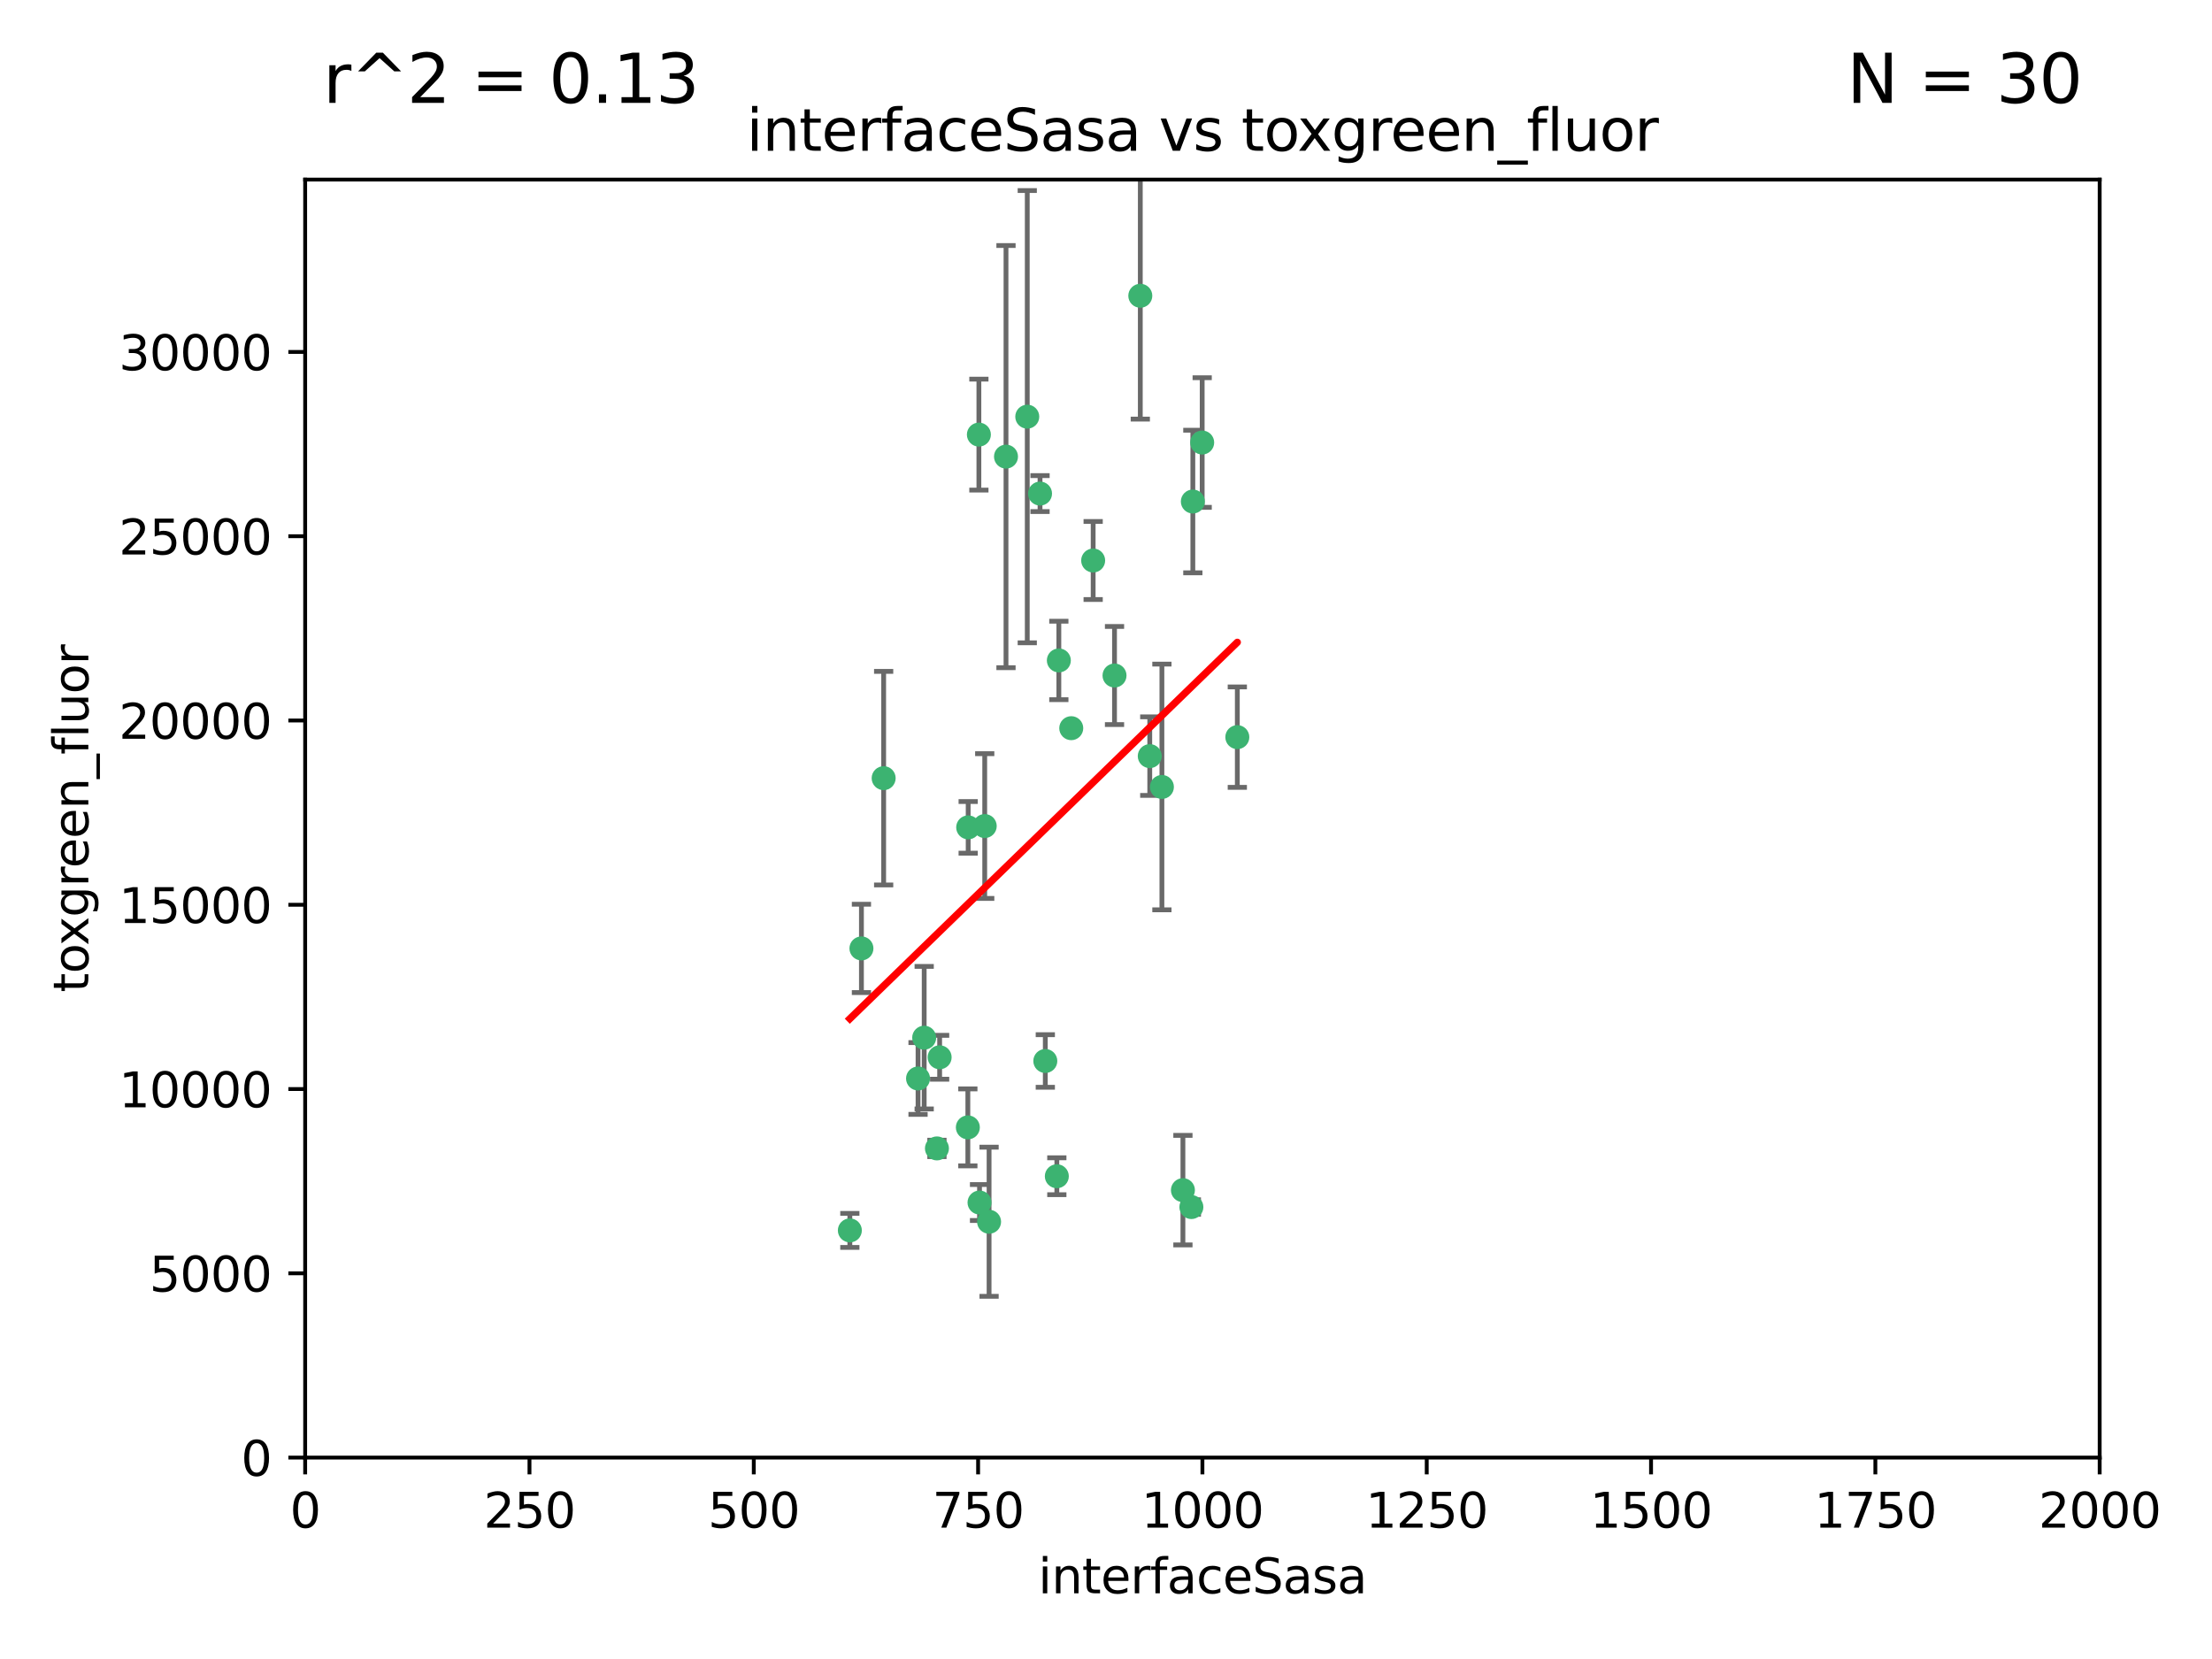 <?xml version="1.0" encoding="utf-8" standalone="no"?>
<!DOCTYPE svg PUBLIC "-//W3C//DTD SVG 1.1//EN"
  "http://www.w3.org/Graphics/SVG/1.1/DTD/svg11.dtd">
<svg xmlns:xlink="http://www.w3.org/1999/xlink" width="460.8pt" height="345.6pt" viewBox="0 0 460.8 345.6" xmlns="http://www.w3.org/2000/svg" version="1.1">
 <defs>
  <style type="text/css">*{stroke-linejoin: round; stroke-linecap: butt}</style>
 </defs>
 <g id="figure_1">
  <g id="patch_1">
   <path d="M 0 345.6 
L 460.8 345.6 
L 460.8 0 
L 0 0 
z
" style="fill: #ffffff"/>
  </g>
  <g id="axes_1">
   <g id="patch_2">
    <path d="M 63.571 303.64 
L 437.4 303.64 
L 437.4 37.411 
L 63.571 37.411 
z
" style="fill: #ffffff"/>
   </g>
   <g id="PathCollection_1">
    <defs>
     <path id="ma71bf20571" d="M 0 1.118 
C 0.297 1.118 0.581 1 0.791 0.791 
C 1 0.581 1.118 0.297 1.118 0 
C 1.118 -0.297 1 -0.581 0.791 -0.791 
C 0.581 -1 0.297 -1.118 0 -1.118 
C -0.297 -1.118 -0.581 -1 -0.791 -0.791 
C -1 -0.581 -1.118 -0.297 -1.118 0 
C -1.118 0.297 -1 0.581 -0.791 0.791 
C -0.581 1 -0.297 1.118 0 1.118 
z
" style="stroke: #3cb371"/>
    </defs>
    <g clip-path="url(#pc1548c36f9)">
     <use xlink:href="#ma71bf20571" x="250.437" y="92.187" style="fill: #3cb371; stroke: #3cb371"/>
     <use xlink:href="#ma71bf20571" x="223.161" y="151.693" style="fill: #3cb371; stroke: #3cb371"/>
     <use xlink:href="#ma71bf20571" x="242.046" y="163.936" style="fill: #3cb371; stroke: #3cb371"/>
     <use xlink:href="#ma71bf20571" x="248.491" y="104.476" style="fill: #3cb371; stroke: #3cb371"/>
     <use xlink:href="#ma71bf20571" x="227.725" y="116.762" style="fill: #3cb371; stroke: #3cb371"/>
     <use xlink:href="#ma71bf20571" x="237.546" y="61.614" style="fill: #3cb371; stroke: #3cb371"/>
     <use xlink:href="#ma71bf20571" x="257.757" y="153.559" style="fill: #3cb371; stroke: #3cb371"/>
     <use xlink:href="#ma71bf20571" x="216.658" y="102.821" style="fill: #3cb371; stroke: #3cb371"/>
     <use xlink:href="#ma71bf20571" x="220.577" y="137.58" style="fill: #3cb371; stroke: #3cb371"/>
     <use xlink:href="#ma71bf20571" x="203.92" y="90.534" style="fill: #3cb371; stroke: #3cb371"/>
     <use xlink:href="#ma71bf20571" x="213.998" y="86.8" style="fill: #3cb371; stroke: #3cb371"/>
     <use xlink:href="#ma71bf20571" x="209.568" y="95.121" style="fill: #3cb371; stroke: #3cb371"/>
     <use xlink:href="#ma71bf20571" x="248.185" y="251.452" style="fill: #3cb371; stroke: #3cb371"/>
     <use xlink:href="#ma71bf20571" x="220.157" y="245.034" style="fill: #3cb371; stroke: #3cb371"/>
     <use xlink:href="#ma71bf20571" x="246.424" y="247.93" style="fill: #3cb371; stroke: #3cb371"/>
     <use xlink:href="#ma71bf20571" x="239.516" y="157.513" style="fill: #3cb371; stroke: #3cb371"/>
     <use xlink:href="#ma71bf20571" x="205.136" y="172.082" style="fill: #3cb371; stroke: #3cb371"/>
     <use xlink:href="#ma71bf20571" x="201.621" y="234.855" style="fill: #3cb371; stroke: #3cb371"/>
     <use xlink:href="#ma71bf20571" x="201.69" y="172.356" style="fill: #3cb371; stroke: #3cb371"/>
     <use xlink:href="#ma71bf20571" x="206.043" y="254.514" style="fill: #3cb371; stroke: #3cb371"/>
     <use xlink:href="#ma71bf20571" x="192.525" y="216.17" style="fill: #3cb371; stroke: #3cb371"/>
     <use xlink:href="#ma71bf20571" x="184.082" y="162.105" style="fill: #3cb371; stroke: #3cb371"/>
     <use xlink:href="#ma71bf20571" x="232.174" y="140.722" style="fill: #3cb371; stroke: #3cb371"/>
     <use xlink:href="#ma71bf20571" x="179.453" y="197.571" style="fill: #3cb371; stroke: #3cb371"/>
     <use xlink:href="#ma71bf20571" x="217.757" y="221.023" style="fill: #3cb371; stroke: #3cb371"/>
     <use xlink:href="#ma71bf20571" x="191.245" y="224.667" style="fill: #3cb371; stroke: #3cb371"/>
     <use xlink:href="#ma71bf20571" x="195.181" y="239.234" style="fill: #3cb371; stroke: #3cb371"/>
     <use xlink:href="#ma71bf20571" x="204.052" y="250.509" style="fill: #3cb371; stroke: #3cb371"/>
     <use xlink:href="#ma71bf20571" x="195.744" y="220.252" style="fill: #3cb371; stroke: #3cb371"/>
     <use xlink:href="#ma71bf20571" x="177.039" y="256.316" style="fill: #3cb371; stroke: #3cb371"/>
    </g>
   </g>
   <g id="matplotlib.axis_1">
    <g id="xtick_1">
     <g id="line2d_1">
      <defs>
       <path id="m6677acfb21" d="M 0 0 
L 0 3.5 
" style="stroke: #000000; stroke-width: 0.8"/>
      </defs>
      <g>
       <use xlink:href="#m6677acfb21" x="63.571" y="303.64" style="stroke: #000000; stroke-width: 0.8"/>
      </g>
     </g>
     <g id="text_1">
      <!-- 0 -->
      <g transform="translate(60.39 318.238)scale(0.1 -0.1)">
       <defs>
        <path id="DejaVuSans-30" d="M 2034 4250 
Q 1547 4250 1301 3770 
Q 1056 3291 1056 2328 
Q 1056 1369 1301 889 
Q 1547 409 2034 409 
Q 2525 409 2770 889 
Q 3016 1369 3016 2328 
Q 3016 3291 2770 3770 
Q 2525 4250 2034 4250 
z
M 2034 4750 
Q 2819 4750 3233 4129 
Q 3647 3509 3647 2328 
Q 3647 1150 3233 529 
Q 2819 -91 2034 -91 
Q 1250 -91 836 529 
Q 422 1150 422 2328 
Q 422 3509 836 4129 
Q 1250 4750 2034 4750 
z
" transform="scale(0.016)"/>
       </defs>
       <use xlink:href="#DejaVuSans-30"/>
      </g>
     </g>
    </g>
    <g id="xtick_2">
     <g id="line2d_2">
      <g>
       <use xlink:href="#m6677acfb21" x="110.3" y="303.64" style="stroke: #000000; stroke-width: 0.8"/>
      </g>
     </g>
     <g id="text_2">
      <!-- 250 -->
      <g transform="translate(100.756 318.238)scale(0.1 -0.1)">
       <defs>
        <path id="DejaVuSans-32" d="M 1228 531 
L 3431 531 
L 3431 0 
L 469 0 
L 469 531 
Q 828 903 1448 1529 
Q 2069 2156 2228 2338 
Q 2531 2678 2651 2914 
Q 2772 3150 2772 3378 
Q 2772 3750 2511 3984 
Q 2250 4219 1831 4219 
Q 1534 4219 1204 4116 
Q 875 4013 500 3803 
L 500 4441 
Q 881 4594 1212 4672 
Q 1544 4750 1819 4750 
Q 2544 4750 2975 4387 
Q 3406 4025 3406 3419 
Q 3406 3131 3298 2873 
Q 3191 2616 2906 2266 
Q 2828 2175 2409 1742 
Q 1991 1309 1228 531 
z
" transform="scale(0.016)"/>
        <path id="DejaVuSans-35" d="M 691 4666 
L 3169 4666 
L 3169 4134 
L 1269 4134 
L 1269 2991 
Q 1406 3038 1543 3061 
Q 1681 3084 1819 3084 
Q 2600 3084 3056 2656 
Q 3513 2228 3513 1497 
Q 3513 744 3044 326 
Q 2575 -91 1722 -91 
Q 1428 -91 1123 -41 
Q 819 9 494 109 
L 494 744 
Q 775 591 1075 516 
Q 1375 441 1709 441 
Q 2250 441 2565 725 
Q 2881 1009 2881 1497 
Q 2881 1984 2565 2268 
Q 2250 2553 1709 2553 
Q 1456 2553 1204 2497 
Q 953 2441 691 2322 
L 691 4666 
z
" transform="scale(0.016)"/>
       </defs>
       <use xlink:href="#DejaVuSans-32"/>
       <use xlink:href="#DejaVuSans-35" x="63.623"/>
       <use xlink:href="#DejaVuSans-30" x="127.246"/>
      </g>
     </g>
    </g>
    <g id="xtick_3">
     <g id="line2d_3">
      <g>
       <use xlink:href="#m6677acfb21" x="157.028" y="303.64" style="stroke: #000000; stroke-width: 0.8"/>
      </g>
     </g>
     <g id="text_3">
      <!-- 500 -->
      <g transform="translate(147.485 318.238)scale(0.1 -0.1)">
       <use xlink:href="#DejaVuSans-35"/>
       <use xlink:href="#DejaVuSans-30" x="63.623"/>
       <use xlink:href="#DejaVuSans-30" x="127.246"/>
      </g>
     </g>
    </g>
    <g id="xtick_4">
     <g id="line2d_4">
      <g>
       <use xlink:href="#m6677acfb21" x="203.757" y="303.64" style="stroke: #000000; stroke-width: 0.8"/>
      </g>
     </g>
     <g id="text_4">
      <!-- 750 -->
      <g transform="translate(194.213 318.238)scale(0.1 -0.1)">
       <defs>
        <path id="DejaVuSans-37" d="M 525 4666 
L 3525 4666 
L 3525 4397 
L 1831 0 
L 1172 0 
L 2766 4134 
L 525 4134 
L 525 4666 
z
" transform="scale(0.016)"/>
       </defs>
       <use xlink:href="#DejaVuSans-37"/>
       <use xlink:href="#DejaVuSans-35" x="63.623"/>
       <use xlink:href="#DejaVuSans-30" x="127.246"/>
      </g>
     </g>
    </g>
    <g id="xtick_5">
     <g id="line2d_5">
      <g>
       <use xlink:href="#m6677acfb21" x="250.486" y="303.64" style="stroke: #000000; stroke-width: 0.8"/>
      </g>
     </g>
     <g id="text_5">
      <!-- 1000 -->
      <g transform="translate(237.761 318.238)scale(0.1 -0.1)">
       <defs>
        <path id="DejaVuSans-31" d="M 794 531 
L 1825 531 
L 1825 4091 
L 703 3866 
L 703 4441 
L 1819 4666 
L 2450 4666 
L 2450 531 
L 3481 531 
L 3481 0 
L 794 0 
L 794 531 
z
" transform="scale(0.016)"/>
       </defs>
       <use xlink:href="#DejaVuSans-31"/>
       <use xlink:href="#DejaVuSans-30" x="63.623"/>
       <use xlink:href="#DejaVuSans-30" x="127.246"/>
       <use xlink:href="#DejaVuSans-30" x="190.869"/>
      </g>
     </g>
    </g>
    <g id="xtick_6">
     <g id="line2d_6">
      <g>
       <use xlink:href="#m6677acfb21" x="297.214" y="303.64" style="stroke: #000000; stroke-width: 0.8"/>
      </g>
     </g>
     <g id="text_6">
      <!-- 1250 -->
      <g transform="translate(284.489 318.238)scale(0.1 -0.1)">
       <use xlink:href="#DejaVuSans-31"/>
       <use xlink:href="#DejaVuSans-32" x="63.623"/>
       <use xlink:href="#DejaVuSans-35" x="127.246"/>
       <use xlink:href="#DejaVuSans-30" x="190.869"/>
      </g>
     </g>
    </g>
    <g id="xtick_7">
     <g id="line2d_7">
      <g>
       <use xlink:href="#m6677acfb21" x="343.943" y="303.64" style="stroke: #000000; stroke-width: 0.8"/>
      </g>
     </g>
     <g id="text_7">
      <!-- 1500 -->
      <g transform="translate(331.218 318.238)scale(0.1 -0.1)">
       <use xlink:href="#DejaVuSans-31"/>
       <use xlink:href="#DejaVuSans-35" x="63.623"/>
       <use xlink:href="#DejaVuSans-30" x="127.246"/>
       <use xlink:href="#DejaVuSans-30" x="190.869"/>
      </g>
     </g>
    </g>
    <g id="xtick_8">
     <g id="line2d_8">
      <g>
       <use xlink:href="#m6677acfb21" x="390.671" y="303.64" style="stroke: #000000; stroke-width: 0.8"/>
      </g>
     </g>
     <g id="text_8">
      <!-- 1750 -->
      <g transform="translate(377.946 318.238)scale(0.1 -0.1)">
       <use xlink:href="#DejaVuSans-31"/>
       <use xlink:href="#DejaVuSans-37" x="63.623"/>
       <use xlink:href="#DejaVuSans-35" x="127.246"/>
       <use xlink:href="#DejaVuSans-30" x="190.869"/>
      </g>
     </g>
    </g>
    <g id="xtick_9">
     <g id="line2d_9">
      <g>
       <use xlink:href="#m6677acfb21" x="437.4" y="303.64" style="stroke: #000000; stroke-width: 0.8"/>
      </g>
     </g>
     <g id="text_9">
      <!-- 2000 -->
      <g transform="translate(424.675 318.238)scale(0.1 -0.1)">
       <use xlink:href="#DejaVuSans-32"/>
       <use xlink:href="#DejaVuSans-30" x="63.623"/>
       <use xlink:href="#DejaVuSans-30" x="127.246"/>
       <use xlink:href="#DejaVuSans-30" x="190.869"/>
      </g>
     </g>
    </g>
    <g id="text_10">
     <!-- interfaceSasa -->
     <g transform="translate(216.279 331.917)scale(0.1 -0.1)">
      <defs>
       <path id="DejaVuSans-69" d="M 603 3500 
L 1178 3500 
L 1178 0 
L 603 0 
L 603 3500 
z
M 603 4863 
L 1178 4863 
L 1178 4134 
L 603 4134 
L 603 4863 
z
" transform="scale(0.016)"/>
       <path id="DejaVuSans-6e" d="M 3513 2113 
L 3513 0 
L 2938 0 
L 2938 2094 
Q 2938 2591 2744 2837 
Q 2550 3084 2163 3084 
Q 1697 3084 1428 2787 
Q 1159 2491 1159 1978 
L 1159 0 
L 581 0 
L 581 3500 
L 1159 3500 
L 1159 2956 
Q 1366 3272 1645 3428 
Q 1925 3584 2291 3584 
Q 2894 3584 3203 3211 
Q 3513 2838 3513 2113 
z
" transform="scale(0.016)"/>
       <path id="DejaVuSans-74" d="M 1172 4494 
L 1172 3500 
L 2356 3500 
L 2356 3053 
L 1172 3053 
L 1172 1153 
Q 1172 725 1289 603 
Q 1406 481 1766 481 
L 2356 481 
L 2356 0 
L 1766 0 
Q 1100 0 847 248 
Q 594 497 594 1153 
L 594 3053 
L 172 3053 
L 172 3500 
L 594 3500 
L 594 4494 
L 1172 4494 
z
" transform="scale(0.016)"/>
       <path id="DejaVuSans-65" d="M 3597 1894 
L 3597 1613 
L 953 1613 
Q 991 1019 1311 708 
Q 1631 397 2203 397 
Q 2534 397 2845 478 
Q 3156 559 3463 722 
L 3463 178 
Q 3153 47 2828 -22 
Q 2503 -91 2169 -91 
Q 1331 -91 842 396 
Q 353 884 353 1716 
Q 353 2575 817 3079 
Q 1281 3584 2069 3584 
Q 2775 3584 3186 3129 
Q 3597 2675 3597 1894 
z
M 3022 2063 
Q 3016 2534 2758 2815 
Q 2500 3097 2075 3097 
Q 1594 3097 1305 2825 
Q 1016 2553 972 2059 
L 3022 2063 
z
" transform="scale(0.016)"/>
       <path id="DejaVuSans-72" d="M 2631 2963 
Q 2534 3019 2420 3045 
Q 2306 3072 2169 3072 
Q 1681 3072 1420 2755 
Q 1159 2438 1159 1844 
L 1159 0 
L 581 0 
L 581 3500 
L 1159 3500 
L 1159 2956 
Q 1341 3275 1631 3429 
Q 1922 3584 2338 3584 
Q 2397 3584 2469 3576 
Q 2541 3569 2628 3553 
L 2631 2963 
z
" transform="scale(0.016)"/>
       <path id="DejaVuSans-66" d="M 2375 4863 
L 2375 4384 
L 1825 4384 
Q 1516 4384 1395 4259 
Q 1275 4134 1275 3809 
L 1275 3500 
L 2222 3500 
L 2222 3053 
L 1275 3053 
L 1275 0 
L 697 0 
L 697 3053 
L 147 3053 
L 147 3500 
L 697 3500 
L 697 3744 
Q 697 4328 969 4595 
Q 1241 4863 1831 4863 
L 2375 4863 
z
" transform="scale(0.016)"/>
       <path id="DejaVuSans-61" d="M 2194 1759 
Q 1497 1759 1228 1600 
Q 959 1441 959 1056 
Q 959 750 1161 570 
Q 1363 391 1709 391 
Q 2188 391 2477 730 
Q 2766 1069 2766 1631 
L 2766 1759 
L 2194 1759 
z
M 3341 1997 
L 3341 0 
L 2766 0 
L 2766 531 
Q 2569 213 2275 61 
Q 1981 -91 1556 -91 
Q 1019 -91 701 211 
Q 384 513 384 1019 
Q 384 1609 779 1909 
Q 1175 2209 1959 2209 
L 2766 2209 
L 2766 2266 
Q 2766 2663 2505 2880 
Q 2244 3097 1772 3097 
Q 1472 3097 1187 3025 
Q 903 2953 641 2809 
L 641 3341 
Q 956 3463 1253 3523 
Q 1550 3584 1831 3584 
Q 2591 3584 2966 3190 
Q 3341 2797 3341 1997 
z
" transform="scale(0.016)"/>
       <path id="DejaVuSans-63" d="M 3122 3366 
L 3122 2828 
Q 2878 2963 2633 3030 
Q 2388 3097 2138 3097 
Q 1578 3097 1268 2742 
Q 959 2388 959 1747 
Q 959 1106 1268 751 
Q 1578 397 2138 397 
Q 2388 397 2633 464 
Q 2878 531 3122 666 
L 3122 134 
Q 2881 22 2623 -34 
Q 2366 -91 2075 -91 
Q 1284 -91 818 406 
Q 353 903 353 1747 
Q 353 2603 823 3093 
Q 1294 3584 2113 3584 
Q 2378 3584 2631 3529 
Q 2884 3475 3122 3366 
z
" transform="scale(0.016)"/>
       <path id="DejaVuSans-53" d="M 3425 4513 
L 3425 3897 
Q 3066 4069 2747 4153 
Q 2428 4238 2131 4238 
Q 1616 4238 1336 4038 
Q 1056 3838 1056 3469 
Q 1056 3159 1242 3001 
Q 1428 2844 1947 2747 
L 2328 2669 
Q 3034 2534 3370 2195 
Q 3706 1856 3706 1288 
Q 3706 609 3251 259 
Q 2797 -91 1919 -91 
Q 1588 -91 1214 -16 
Q 841 59 441 206 
L 441 856 
Q 825 641 1194 531 
Q 1563 422 1919 422 
Q 2459 422 2753 634 
Q 3047 847 3047 1241 
Q 3047 1584 2836 1778 
Q 2625 1972 2144 2069 
L 1759 2144 
Q 1053 2284 737 2584 
Q 422 2884 422 3419 
Q 422 4038 858 4394 
Q 1294 4750 2059 4750 
Q 2388 4750 2728 4690 
Q 3069 4631 3425 4513 
z
" transform="scale(0.016)"/>
       <path id="DejaVuSans-73" d="M 2834 3397 
L 2834 2853 
Q 2591 2978 2328 3040 
Q 2066 3103 1784 3103 
Q 1356 3103 1142 2972 
Q 928 2841 928 2578 
Q 928 2378 1081 2264 
Q 1234 2150 1697 2047 
L 1894 2003 
Q 2506 1872 2764 1633 
Q 3022 1394 3022 966 
Q 3022 478 2636 193 
Q 2250 -91 1575 -91 
Q 1294 -91 989 -36 
Q 684 19 347 128 
L 347 722 
Q 666 556 975 473 
Q 1284 391 1588 391 
Q 1994 391 2212 530 
Q 2431 669 2431 922 
Q 2431 1156 2273 1281 
Q 2116 1406 1581 1522 
L 1381 1569 
Q 847 1681 609 1914 
Q 372 2147 372 2553 
Q 372 3047 722 3315 
Q 1072 3584 1716 3584 
Q 2034 3584 2315 3537 
Q 2597 3491 2834 3397 
z
" transform="scale(0.016)"/>
      </defs>
      <use xlink:href="#DejaVuSans-69"/>
      <use xlink:href="#DejaVuSans-6e" x="27.783"/>
      <use xlink:href="#DejaVuSans-74" x="91.162"/>
      <use xlink:href="#DejaVuSans-65" x="130.371"/>
      <use xlink:href="#DejaVuSans-72" x="191.895"/>
      <use xlink:href="#DejaVuSans-66" x="233.008"/>
      <use xlink:href="#DejaVuSans-61" x="268.213"/>
      <use xlink:href="#DejaVuSans-63" x="329.492"/>
      <use xlink:href="#DejaVuSans-65" x="384.473"/>
      <use xlink:href="#DejaVuSans-53" x="445.996"/>
      <use xlink:href="#DejaVuSans-61" x="509.473"/>
      <use xlink:href="#DejaVuSans-73" x="570.752"/>
      <use xlink:href="#DejaVuSans-61" x="622.852"/>
     </g>
    </g>
   </g>
   <g id="matplotlib.axis_2">
    <g id="ytick_1">
     <g id="line2d_10">
      <defs>
       <path id="m04fc036bb8" d="M 0 0 
L -3.5 0 
" style="stroke: #000000; stroke-width: 0.8"/>
      </defs>
      <g>
       <use xlink:href="#m04fc036bb8" x="63.571" y="303.64" style="stroke: #000000; stroke-width: 0.8"/>
      </g>
     </g>
     <g id="text_11">
      <!-- 0 -->
      <g transform="translate(50.209 307.439)scale(0.1 -0.1)">
       <use xlink:href="#DejaVuSans-30"/>
      </g>
     </g>
    </g>
    <g id="ytick_2">
     <g id="line2d_11">
      <g>
       <use xlink:href="#m04fc036bb8" x="63.571" y="265.253" style="stroke: #000000; stroke-width: 0.8"/>
      </g>
     </g>
     <g id="text_12">
      <!-- 5000 -->
      <g transform="translate(31.121 269.052)scale(0.1 -0.1)">
       <use xlink:href="#DejaVuSans-35"/>
       <use xlink:href="#DejaVuSans-30" x="63.623"/>
       <use xlink:href="#DejaVuSans-30" x="127.246"/>
       <use xlink:href="#DejaVuSans-30" x="190.869"/>
      </g>
     </g>
    </g>
    <g id="ytick_3">
     <g id="line2d_12">
      <g>
       <use xlink:href="#m04fc036bb8" x="63.571" y="226.866" style="stroke: #000000; stroke-width: 0.8"/>
      </g>
     </g>
     <g id="text_13">
      <!-- 10000 -->
      <g transform="translate(24.759 230.665)scale(0.1 -0.1)">
       <use xlink:href="#DejaVuSans-31"/>
       <use xlink:href="#DejaVuSans-30" x="63.623"/>
       <use xlink:href="#DejaVuSans-30" x="127.246"/>
       <use xlink:href="#DejaVuSans-30" x="190.869"/>
       <use xlink:href="#DejaVuSans-30" x="254.492"/>
      </g>
     </g>
    </g>
    <g id="ytick_4">
     <g id="line2d_13">
      <g>
       <use xlink:href="#m04fc036bb8" x="63.571" y="188.479" style="stroke: #000000; stroke-width: 0.8"/>
      </g>
     </g>
     <g id="text_14">
      <!-- 15000 -->
      <g transform="translate(24.759 192.278)scale(0.1 -0.1)">
       <use xlink:href="#DejaVuSans-31"/>
       <use xlink:href="#DejaVuSans-35" x="63.623"/>
       <use xlink:href="#DejaVuSans-30" x="127.246"/>
       <use xlink:href="#DejaVuSans-30" x="190.869"/>
       <use xlink:href="#DejaVuSans-30" x="254.492"/>
      </g>
     </g>
    </g>
    <g id="ytick_5">
     <g id="line2d_14">
      <g>
       <use xlink:href="#m04fc036bb8" x="63.571" y="150.092" style="stroke: #000000; stroke-width: 0.8"/>
      </g>
     </g>
     <g id="text_15">
      <!-- 20000 -->
      <g transform="translate(24.759 153.891)scale(0.1 -0.1)">
       <use xlink:href="#DejaVuSans-32"/>
       <use xlink:href="#DejaVuSans-30" x="63.623"/>
       <use xlink:href="#DejaVuSans-30" x="127.246"/>
       <use xlink:href="#DejaVuSans-30" x="190.869"/>
       <use xlink:href="#DejaVuSans-30" x="254.492"/>
      </g>
     </g>
    </g>
    <g id="ytick_6">
     <g id="line2d_15">
      <g>
       <use xlink:href="#m04fc036bb8" x="63.571" y="111.705" style="stroke: #000000; stroke-width: 0.8"/>
      </g>
     </g>
     <g id="text_16">
      <!-- 25000 -->
      <g transform="translate(24.759 115.504)scale(0.1 -0.1)">
       <use xlink:href="#DejaVuSans-32"/>
       <use xlink:href="#DejaVuSans-35" x="63.623"/>
       <use xlink:href="#DejaVuSans-30" x="127.246"/>
       <use xlink:href="#DejaVuSans-30" x="190.869"/>
       <use xlink:href="#DejaVuSans-30" x="254.492"/>
      </g>
     </g>
    </g>
    <g id="ytick_7">
     <g id="line2d_16">
      <g>
       <use xlink:href="#m04fc036bb8" x="63.571" y="73.317" style="stroke: #000000; stroke-width: 0.8"/>
      </g>
     </g>
     <g id="text_17">
      <!-- 30000 -->
      <g transform="translate(24.759 77.117)scale(0.1 -0.1)">
       <defs>
        <path id="DejaVuSans-33" d="M 2597 2516 
Q 3050 2419 3304 2112 
Q 3559 1806 3559 1356 
Q 3559 666 3084 287 
Q 2609 -91 1734 -91 
Q 1441 -91 1130 -33 
Q 819 25 488 141 
L 488 750 
Q 750 597 1062 519 
Q 1375 441 1716 441 
Q 2309 441 2620 675 
Q 2931 909 2931 1356 
Q 2931 1769 2642 2001 
Q 2353 2234 1838 2234 
L 1294 2234 
L 1294 2753 
L 1863 2753 
Q 2328 2753 2575 2939 
Q 2822 3125 2822 3475 
Q 2822 3834 2567 4026 
Q 2313 4219 1838 4219 
Q 1578 4219 1281 4162 
Q 984 4106 628 3988 
L 628 4550 
Q 988 4650 1302 4700 
Q 1616 4750 1894 4750 
Q 2613 4750 3031 4423 
Q 3450 4097 3450 3541 
Q 3450 3153 3228 2886 
Q 3006 2619 2597 2516 
z
" transform="scale(0.016)"/>
       </defs>
       <use xlink:href="#DejaVuSans-33"/>
       <use xlink:href="#DejaVuSans-30" x="63.623"/>
       <use xlink:href="#DejaVuSans-30" x="127.246"/>
       <use xlink:href="#DejaVuSans-30" x="190.869"/>
       <use xlink:href="#DejaVuSans-30" x="254.492"/>
      </g>
     </g>
    </g>
    <g id="text_18">
     <!-- toxgreen_fluor -->
     <g transform="translate(18.401 206.72)rotate(-90)scale(0.1 -0.1)">
      <defs>
       <path id="DejaVuSans-6f" d="M 1959 3097 
Q 1497 3097 1228 2736 
Q 959 2375 959 1747 
Q 959 1119 1226 758 
Q 1494 397 1959 397 
Q 2419 397 2687 759 
Q 2956 1122 2956 1747 
Q 2956 2369 2687 2733 
Q 2419 3097 1959 3097 
z
M 1959 3584 
Q 2709 3584 3137 3096 
Q 3566 2609 3566 1747 
Q 3566 888 3137 398 
Q 2709 -91 1959 -91 
Q 1206 -91 779 398 
Q 353 888 353 1747 
Q 353 2609 779 3096 
Q 1206 3584 1959 3584 
z
" transform="scale(0.016)"/>
       <path id="DejaVuSans-78" d="M 3513 3500 
L 2247 1797 
L 3578 0 
L 2900 0 
L 1881 1375 
L 863 0 
L 184 0 
L 1544 1831 
L 300 3500 
L 978 3500 
L 1906 2253 
L 2834 3500 
L 3513 3500 
z
" transform="scale(0.016)"/>
       <path id="DejaVuSans-67" d="M 2906 1791 
Q 2906 2416 2648 2759 
Q 2391 3103 1925 3103 
Q 1463 3103 1205 2759 
Q 947 2416 947 1791 
Q 947 1169 1205 825 
Q 1463 481 1925 481 
Q 2391 481 2648 825 
Q 2906 1169 2906 1791 
z
M 3481 434 
Q 3481 -459 3084 -895 
Q 2688 -1331 1869 -1331 
Q 1566 -1331 1297 -1286 
Q 1028 -1241 775 -1147 
L 775 -588 
Q 1028 -725 1275 -790 
Q 1522 -856 1778 -856 
Q 2344 -856 2625 -561 
Q 2906 -266 2906 331 
L 2906 616 
Q 2728 306 2450 153 
Q 2172 0 1784 0 
Q 1141 0 747 490 
Q 353 981 353 1791 
Q 353 2603 747 3093 
Q 1141 3584 1784 3584 
Q 2172 3584 2450 3431 
Q 2728 3278 2906 2969 
L 2906 3500 
L 3481 3500 
L 3481 434 
z
" transform="scale(0.016)"/>
       <path id="DejaVuSans-5f" d="M 3263 -1063 
L 3263 -1509 
L -63 -1509 
L -63 -1063 
L 3263 -1063 
z
" transform="scale(0.016)"/>
       <path id="DejaVuSans-6c" d="M 603 4863 
L 1178 4863 
L 1178 0 
L 603 0 
L 603 4863 
z
" transform="scale(0.016)"/>
       <path id="DejaVuSans-75" d="M 544 1381 
L 544 3500 
L 1119 3500 
L 1119 1403 
Q 1119 906 1312 657 
Q 1506 409 1894 409 
Q 2359 409 2629 706 
Q 2900 1003 2900 1516 
L 2900 3500 
L 3475 3500 
L 3475 0 
L 2900 0 
L 2900 538 
Q 2691 219 2414 64 
Q 2138 -91 1772 -91 
Q 1169 -91 856 284 
Q 544 659 544 1381 
z
M 1991 3584 
L 1991 3584 
z
" transform="scale(0.016)"/>
      </defs>
      <use xlink:href="#DejaVuSans-74"/>
      <use xlink:href="#DejaVuSans-6f" x="39.209"/>
      <use xlink:href="#DejaVuSans-78" x="97.266"/>
      <use xlink:href="#DejaVuSans-67" x="156.445"/>
      <use xlink:href="#DejaVuSans-72" x="219.922"/>
      <use xlink:href="#DejaVuSans-65" x="258.785"/>
      <use xlink:href="#DejaVuSans-65" x="320.309"/>
      <use xlink:href="#DejaVuSans-6e" x="381.832"/>
      <use xlink:href="#DejaVuSans-5f" x="445.211"/>
      <use xlink:href="#DejaVuSans-66" x="495.211"/>
      <use xlink:href="#DejaVuSans-6c" x="530.416"/>
      <use xlink:href="#DejaVuSans-75" x="558.199"/>
      <use xlink:href="#DejaVuSans-6f" x="621.578"/>
      <use xlink:href="#DejaVuSans-72" x="682.76"/>
     </g>
    </g>
   </g>
   <g id="LineCollection_1">
    <path d="M 250.437 105.69 
L 250.437 78.685 
" clip-path="url(#pc1548c36f9)" style="fill: none; stroke: #696969"/>
    <path d="M 223.161 152.217 
L 223.161 151.168 
" clip-path="url(#pc1548c36f9)" style="fill: none; stroke: #696969"/>
    <path d="M 242.046 189.529 
L 242.046 138.343 
" clip-path="url(#pc1548c36f9)" style="fill: none; stroke: #696969"/>
    <path d="M 248.491 119.328 
L 248.491 89.623 
" clip-path="url(#pc1548c36f9)" style="fill: none; stroke: #696969"/>
    <path d="M 227.725 124.89 
L 227.725 108.635 
" clip-path="url(#pc1548c36f9)" style="fill: none; stroke: #696969"/>
    <path d="M 237.546 87.306 
L 237.546 35.922 
" clip-path="url(#pc1548c36f9)" style="fill: none; stroke: #696969"/>
    <path d="M 257.757 164.019 
L 257.757 143.098 
" clip-path="url(#pc1548c36f9)" style="fill: none; stroke: #696969"/>
    <path d="M 216.658 106.565 
L 216.658 99.077 
" clip-path="url(#pc1548c36f9)" style="fill: none; stroke: #696969"/>
    <path d="M 220.577 145.75 
L 220.577 129.411 
" clip-path="url(#pc1548c36f9)" style="fill: none; stroke: #696969"/>
    <path d="M 203.92 102.091 
L 203.92 78.978 
" clip-path="url(#pc1548c36f9)" style="fill: none; stroke: #696969"/>
    <path d="M 213.998 133.906 
L 213.998 39.694 
" clip-path="url(#pc1548c36f9)" style="fill: none; stroke: #696969"/>
    <path d="M 209.568 139.091 
L 209.568 51.151 
" clip-path="url(#pc1548c36f9)" style="fill: none; stroke: #696969"/>
    <path d="M 248.185 252.966 
L 248.185 249.939 
" clip-path="url(#pc1548c36f9)" style="fill: none; stroke: #696969"/>
    <path d="M 220.157 248.879 
L 220.157 241.19 
" clip-path="url(#pc1548c36f9)" style="fill: none; stroke: #696969"/>
    <path d="M 246.424 259.34 
L 246.424 236.521 
" clip-path="url(#pc1548c36f9)" style="fill: none; stroke: #696969"/>
    <path d="M 239.516 165.694 
L 239.516 149.332 
" clip-path="url(#pc1548c36f9)" style="fill: none; stroke: #696969"/>
    <path d="M 205.136 187.16 
L 205.136 157.004 
" clip-path="url(#pc1548c36f9)" style="fill: none; stroke: #696969"/>
    <path d="M 201.621 242.872 
L 201.621 226.838 
" clip-path="url(#pc1548c36f9)" style="fill: none; stroke: #696969"/>
    <path d="M 201.69 177.734 
L 201.69 166.978 
" clip-path="url(#pc1548c36f9)" style="fill: none; stroke: #696969"/>
    <path d="M 206.043 270.051 
L 206.043 238.978 
" clip-path="url(#pc1548c36f9)" style="fill: none; stroke: #696969"/>
    <path d="M 192.525 231.016 
L 192.525 201.324 
" clip-path="url(#pc1548c36f9)" style="fill: none; stroke: #696969"/>
    <path d="M 184.082 184.351 
L 184.082 139.86 
" clip-path="url(#pc1548c36f9)" style="fill: none; stroke: #696969"/>
    <path d="M 232.174 150.938 
L 232.174 130.506 
" clip-path="url(#pc1548c36f9)" style="fill: none; stroke: #696969"/>
    <path d="M 179.453 206.772 
L 179.453 188.371 
" clip-path="url(#pc1548c36f9)" style="fill: none; stroke: #696969"/>
    <path d="M 217.757 226.502 
L 217.757 215.543 
" clip-path="url(#pc1548c36f9)" style="fill: none; stroke: #696969"/>
    <path d="M 191.245 232.145 
L 191.245 217.189 
" clip-path="url(#pc1548c36f9)" style="fill: none; stroke: #696969"/>
    <path d="M 195.181 240.949 
L 195.181 237.518 
" clip-path="url(#pc1548c36f9)" style="fill: none; stroke: #696969"/>
    <path d="M 204.052 254.253 
L 204.052 246.765 
" clip-path="url(#pc1548c36f9)" style="fill: none; stroke: #696969"/>
    <path d="M 195.744 224.823 
L 195.744 215.68 
" clip-path="url(#pc1548c36f9)" style="fill: none; stroke: #696969"/>
    <path d="M 177.039 259.862 
L 177.039 252.77 
" clip-path="url(#pc1548c36f9)" style="fill: none; stroke: #696969"/>
   </g>
   <g id="line2d_17">
    <defs>
     <path id="m2c01ee769b" d="M 2 0 
L -2 -0 
" style="stroke: #696969"/>
    </defs>
    <g clip-path="url(#pc1548c36f9)">
     <use xlink:href="#m2c01ee769b" x="250.437" y="105.69" style="fill: #696969; stroke: #696969"/>
     <use xlink:href="#m2c01ee769b" x="223.161" y="152.217" style="fill: #696969; stroke: #696969"/>
     <use xlink:href="#m2c01ee769b" x="242.046" y="189.529" style="fill: #696969; stroke: #696969"/>
     <use xlink:href="#m2c01ee769b" x="248.491" y="119.328" style="fill: #696969; stroke: #696969"/>
     <use xlink:href="#m2c01ee769b" x="227.725" y="124.89" style="fill: #696969; stroke: #696969"/>
     <use xlink:href="#m2c01ee769b" x="237.546" y="87.306" style="fill: #696969; stroke: #696969"/>
     <use xlink:href="#m2c01ee769b" x="257.757" y="164.019" style="fill: #696969; stroke: #696969"/>
     <use xlink:href="#m2c01ee769b" x="216.658" y="106.565" style="fill: #696969; stroke: #696969"/>
     <use xlink:href="#m2c01ee769b" x="220.577" y="145.75" style="fill: #696969; stroke: #696969"/>
     <use xlink:href="#m2c01ee769b" x="203.92" y="102.091" style="fill: #696969; stroke: #696969"/>
     <use xlink:href="#m2c01ee769b" x="213.998" y="133.906" style="fill: #696969; stroke: #696969"/>
     <use xlink:href="#m2c01ee769b" x="209.568" y="139.091" style="fill: #696969; stroke: #696969"/>
     <use xlink:href="#m2c01ee769b" x="248.185" y="252.966" style="fill: #696969; stroke: #696969"/>
     <use xlink:href="#m2c01ee769b" x="220.157" y="248.879" style="fill: #696969; stroke: #696969"/>
     <use xlink:href="#m2c01ee769b" x="246.424" y="259.34" style="fill: #696969; stroke: #696969"/>
     <use xlink:href="#m2c01ee769b" x="239.516" y="165.694" style="fill: #696969; stroke: #696969"/>
     <use xlink:href="#m2c01ee769b" x="205.136" y="187.16" style="fill: #696969; stroke: #696969"/>
     <use xlink:href="#m2c01ee769b" x="201.621" y="242.872" style="fill: #696969; stroke: #696969"/>
     <use xlink:href="#m2c01ee769b" x="201.69" y="177.734" style="fill: #696969; stroke: #696969"/>
     <use xlink:href="#m2c01ee769b" x="206.043" y="270.051" style="fill: #696969; stroke: #696969"/>
     <use xlink:href="#m2c01ee769b" x="192.525" y="231.016" style="fill: #696969; stroke: #696969"/>
     <use xlink:href="#m2c01ee769b" x="184.082" y="184.351" style="fill: #696969; stroke: #696969"/>
     <use xlink:href="#m2c01ee769b" x="232.174" y="150.938" style="fill: #696969; stroke: #696969"/>
     <use xlink:href="#m2c01ee769b" x="179.453" y="206.772" style="fill: #696969; stroke: #696969"/>
     <use xlink:href="#m2c01ee769b" x="217.757" y="226.502" style="fill: #696969; stroke: #696969"/>
     <use xlink:href="#m2c01ee769b" x="191.245" y="232.145" style="fill: #696969; stroke: #696969"/>
     <use xlink:href="#m2c01ee769b" x="195.181" y="240.949" style="fill: #696969; stroke: #696969"/>
     <use xlink:href="#m2c01ee769b" x="204.052" y="254.253" style="fill: #696969; stroke: #696969"/>
     <use xlink:href="#m2c01ee769b" x="195.744" y="224.823" style="fill: #696969; stroke: #696969"/>
     <use xlink:href="#m2c01ee769b" x="177.039" y="259.862" style="fill: #696969; stroke: #696969"/>
    </g>
   </g>
   <g id="line2d_18">
    <g clip-path="url(#pc1548c36f9)">
     <use xlink:href="#m2c01ee769b" x="250.437" y="78.685" style="fill: #696969; stroke: #696969"/>
     <use xlink:href="#m2c01ee769b" x="223.161" y="151.168" style="fill: #696969; stroke: #696969"/>
     <use xlink:href="#m2c01ee769b" x="242.046" y="138.343" style="fill: #696969; stroke: #696969"/>
     <use xlink:href="#m2c01ee769b" x="248.491" y="89.623" style="fill: #696969; stroke: #696969"/>
     <use xlink:href="#m2c01ee769b" x="227.725" y="108.635" style="fill: #696969; stroke: #696969"/>
     <use xlink:href="#m2c01ee769b" x="237.546" y="35.922" style="fill: #696969; stroke: #696969"/>
     <use xlink:href="#m2c01ee769b" x="257.757" y="143.098" style="fill: #696969; stroke: #696969"/>
     <use xlink:href="#m2c01ee769b" x="216.658" y="99.077" style="fill: #696969; stroke: #696969"/>
     <use xlink:href="#m2c01ee769b" x="220.577" y="129.411" style="fill: #696969; stroke: #696969"/>
     <use xlink:href="#m2c01ee769b" x="203.92" y="78.978" style="fill: #696969; stroke: #696969"/>
     <use xlink:href="#m2c01ee769b" x="213.998" y="39.694" style="fill: #696969; stroke: #696969"/>
     <use xlink:href="#m2c01ee769b" x="209.568" y="51.151" style="fill: #696969; stroke: #696969"/>
     <use xlink:href="#m2c01ee769b" x="248.185" y="249.939" style="fill: #696969; stroke: #696969"/>
     <use xlink:href="#m2c01ee769b" x="220.157" y="241.19" style="fill: #696969; stroke: #696969"/>
     <use xlink:href="#m2c01ee769b" x="246.424" y="236.521" style="fill: #696969; stroke: #696969"/>
     <use xlink:href="#m2c01ee769b" x="239.516" y="149.332" style="fill: #696969; stroke: #696969"/>
     <use xlink:href="#m2c01ee769b" x="205.136" y="157.004" style="fill: #696969; stroke: #696969"/>
     <use xlink:href="#m2c01ee769b" x="201.621" y="226.838" style="fill: #696969; stroke: #696969"/>
     <use xlink:href="#m2c01ee769b" x="201.69" y="166.978" style="fill: #696969; stroke: #696969"/>
     <use xlink:href="#m2c01ee769b" x="206.043" y="238.978" style="fill: #696969; stroke: #696969"/>
     <use xlink:href="#m2c01ee769b" x="192.525" y="201.324" style="fill: #696969; stroke: #696969"/>
     <use xlink:href="#m2c01ee769b" x="184.082" y="139.86" style="fill: #696969; stroke: #696969"/>
     <use xlink:href="#m2c01ee769b" x="232.174" y="130.506" style="fill: #696969; stroke: #696969"/>
     <use xlink:href="#m2c01ee769b" x="179.453" y="188.371" style="fill: #696969; stroke: #696969"/>
     <use xlink:href="#m2c01ee769b" x="217.757" y="215.543" style="fill: #696969; stroke: #696969"/>
     <use xlink:href="#m2c01ee769b" x="191.245" y="217.189" style="fill: #696969; stroke: #696969"/>
     <use xlink:href="#m2c01ee769b" x="195.181" y="237.518" style="fill: #696969; stroke: #696969"/>
     <use xlink:href="#m2c01ee769b" x="204.052" y="246.765" style="fill: #696969; stroke: #696969"/>
     <use xlink:href="#m2c01ee769b" x="195.744" y="215.68" style="fill: #696969; stroke: #696969"/>
     <use xlink:href="#m2c01ee769b" x="177.039" y="252.77" style="fill: #696969; stroke: #696969"/>
    </g>
   </g>
   <g id="line2d_19">
    <path d="M 250.437 140.908 
L 223.161 167.41 
L 242.046 149.06 
L 248.491 142.799 
L 227.725 162.975 
L 237.546 153.434 
L 257.757 133.797 
L 216.658 173.728 
L 220.577 169.92 
L 203.92 186.104 
L 213.998 176.312 
L 209.568 180.616 
L 248.185 143.097 
L 220.157 170.328 
L 246.424 144.807 
L 239.516 151.519 
L 205.136 184.922 
L 201.621 188.338 
L 201.69 188.271 
L 206.043 184.041 
L 192.525 197.175 
L 184.082 205.378 
L 232.174 158.653 
L 179.453 209.877 
L 217.757 172.66 
L 191.245 198.419 
L 195.181 194.595 
L 204.052 185.976 
L 195.744 194.048 
L 177.039 212.221 
" clip-path="url(#pc1548c36f9)" style="fill: none; stroke: #ff0000; stroke-width: 1.5; stroke-linecap: square"/>
   </g>
   <g id="line2d_20">
    <defs>
     <path id="mbdce59207c" d="M 0 2 
C 0.53 2 1.039 1.789 1.414 1.414 
C 1.789 1.039 2 0.53 2 0 
C 2 -0.53 1.789 -1.039 1.414 -1.414 
C 1.039 -1.789 0.53 -2 0 -2 
C -0.53 -2 -1.039 -1.789 -1.414 -1.414 
C -1.789 -1.039 -2 -0.53 -2 0 
C -2 0.53 -1.789 1.039 -1.414 1.414 
C -1.039 1.789 -0.53 2 0 2 
z
" style="stroke: #3cb371"/>
    </defs>
    <g clip-path="url(#pc1548c36f9)">
     <use xlink:href="#mbdce59207c" x="250.437" y="92.187" style="fill: #3cb371; stroke: #3cb371"/>
     <use xlink:href="#mbdce59207c" x="223.161" y="151.693" style="fill: #3cb371; stroke: #3cb371"/>
     <use xlink:href="#mbdce59207c" x="242.046" y="163.936" style="fill: #3cb371; stroke: #3cb371"/>
     <use xlink:href="#mbdce59207c" x="248.491" y="104.476" style="fill: #3cb371; stroke: #3cb371"/>
     <use xlink:href="#mbdce59207c" x="227.725" y="116.762" style="fill: #3cb371; stroke: #3cb371"/>
     <use xlink:href="#mbdce59207c" x="237.546" y="61.614" style="fill: #3cb371; stroke: #3cb371"/>
     <use xlink:href="#mbdce59207c" x="257.757" y="153.559" style="fill: #3cb371; stroke: #3cb371"/>
     <use xlink:href="#mbdce59207c" x="216.658" y="102.821" style="fill: #3cb371; stroke: #3cb371"/>
     <use xlink:href="#mbdce59207c" x="220.577" y="137.58" style="fill: #3cb371; stroke: #3cb371"/>
     <use xlink:href="#mbdce59207c" x="203.92" y="90.534" style="fill: #3cb371; stroke: #3cb371"/>
     <use xlink:href="#mbdce59207c" x="213.998" y="86.8" style="fill: #3cb371; stroke: #3cb371"/>
     <use xlink:href="#mbdce59207c" x="209.568" y="95.121" style="fill: #3cb371; stroke: #3cb371"/>
     <use xlink:href="#mbdce59207c" x="248.185" y="251.452" style="fill: #3cb371; stroke: #3cb371"/>
     <use xlink:href="#mbdce59207c" x="220.157" y="245.034" style="fill: #3cb371; stroke: #3cb371"/>
     <use xlink:href="#mbdce59207c" x="246.424" y="247.93" style="fill: #3cb371; stroke: #3cb371"/>
     <use xlink:href="#mbdce59207c" x="239.516" y="157.513" style="fill: #3cb371; stroke: #3cb371"/>
     <use xlink:href="#mbdce59207c" x="205.136" y="172.082" style="fill: #3cb371; stroke: #3cb371"/>
     <use xlink:href="#mbdce59207c" x="201.621" y="234.855" style="fill: #3cb371; stroke: #3cb371"/>
     <use xlink:href="#mbdce59207c" x="201.69" y="172.356" style="fill: #3cb371; stroke: #3cb371"/>
     <use xlink:href="#mbdce59207c" x="206.043" y="254.514" style="fill: #3cb371; stroke: #3cb371"/>
     <use xlink:href="#mbdce59207c" x="192.525" y="216.17" style="fill: #3cb371; stroke: #3cb371"/>
     <use xlink:href="#mbdce59207c" x="184.082" y="162.105" style="fill: #3cb371; stroke: #3cb371"/>
     <use xlink:href="#mbdce59207c" x="232.174" y="140.722" style="fill: #3cb371; stroke: #3cb371"/>
     <use xlink:href="#mbdce59207c" x="179.453" y="197.571" style="fill: #3cb371; stroke: #3cb371"/>
     <use xlink:href="#mbdce59207c" x="217.757" y="221.023" style="fill: #3cb371; stroke: #3cb371"/>
     <use xlink:href="#mbdce59207c" x="191.245" y="224.667" style="fill: #3cb371; stroke: #3cb371"/>
     <use xlink:href="#mbdce59207c" x="195.181" y="239.234" style="fill: #3cb371; stroke: #3cb371"/>
     <use xlink:href="#mbdce59207c" x="204.052" y="250.509" style="fill: #3cb371; stroke: #3cb371"/>
     <use xlink:href="#mbdce59207c" x="195.744" y="220.252" style="fill: #3cb371; stroke: #3cb371"/>
     <use xlink:href="#mbdce59207c" x="177.039" y="256.316" style="fill: #3cb371; stroke: #3cb371"/>
    </g>
   </g>
   <g id="patch_3">
    <path d="M 63.571 303.64 
L 63.571 37.411 
" style="fill: none; stroke: #000000; stroke-width: 0.8; stroke-linejoin: miter; stroke-linecap: square"/>
   </g>
   <g id="patch_4">
    <path d="M 437.4 303.64 
L 437.4 37.411 
" style="fill: none; stroke: #000000; stroke-width: 0.8; stroke-linejoin: miter; stroke-linecap: square"/>
   </g>
   <g id="patch_5">
    <path d="M 63.571 303.64 
L 437.4 303.64 
" style="fill: none; stroke: #000000; stroke-width: 0.8; stroke-linejoin: miter; stroke-linecap: square"/>
   </g>
   <g id="patch_6">
    <path d="M 63.571 37.411 
L 437.4 37.411 
" style="fill: none; stroke: #000000; stroke-width: 0.8; stroke-linejoin: miter; stroke-linecap: square"/>
   </g>
   <g id="text_19">
    <!-- N = 30 -->
    <g transform="translate(384.743 21.426)scale(0.14 -0.14)">
     <defs>
      <path id="DejaVuSans-4e" d="M 628 4666 
L 1478 4666 
L 3547 763 
L 3547 4666 
L 4159 4666 
L 4159 0 
L 3309 0 
L 1241 3903 
L 1241 0 
L 628 0 
L 628 4666 
z
" transform="scale(0.016)"/>
      <path id="DejaVuSans-20" transform="scale(0.016)"/>
      <path id="DejaVuSans-3d" d="M 678 2906 
L 4684 2906 
L 4684 2381 
L 678 2381 
L 678 2906 
z
M 678 1631 
L 4684 1631 
L 4684 1100 
L 678 1100 
L 678 1631 
z
" transform="scale(0.016)"/>
     </defs>
     <use xlink:href="#DejaVuSans-4e"/>
     <use xlink:href="#DejaVuSans-20" x="74.805"/>
     <use xlink:href="#DejaVuSans-3d" x="106.592"/>
     <use xlink:href="#DejaVuSans-20" x="190.381"/>
     <use xlink:href="#DejaVuSans-33" x="222.168"/>
     <use xlink:href="#DejaVuSans-30" x="285.791"/>
    </g>
   </g>
   <g id="text_20">
    <!-- r^2 = 0.13 -->
    <g transform="translate(67.31 21.426)scale(0.14 -0.14)">
     <defs>
      <path id="DejaVuSans-5e" d="M 2988 4666 
L 4684 2925 
L 4056 2925 
L 2681 4159 
L 1306 2925 
L 678 2925 
L 2375 4666 
L 2988 4666 
z
" transform="scale(0.016)"/>
      <path id="DejaVuSans-2e" d="M 684 794 
L 1344 794 
L 1344 0 
L 684 0 
L 684 794 
z
" transform="scale(0.016)"/>
     </defs>
     <use xlink:href="#DejaVuSans-72"/>
     <use xlink:href="#DejaVuSans-5e" x="41.113"/>
     <use xlink:href="#DejaVuSans-32" x="124.902"/>
     <use xlink:href="#DejaVuSans-20" x="188.525"/>
     <use xlink:href="#DejaVuSans-3d" x="220.312"/>
     <use xlink:href="#DejaVuSans-20" x="304.102"/>
     <use xlink:href="#DejaVuSans-30" x="335.889"/>
     <use xlink:href="#DejaVuSans-2e" x="399.512"/>
     <use xlink:href="#DejaVuSans-31" x="431.299"/>
     <use xlink:href="#DejaVuSans-33" x="494.922"/>
    </g>
   </g>
   <g id="text_21">
    <!-- interfaceSasa vs toxgreen_fluor -->
    <g transform="translate(155.513 31.411)scale(0.12 -0.12)">
     <defs>
      <path id="DejaVuSans-76" d="M 191 3500 
L 800 3500 
L 1894 563 
L 2988 3500 
L 3597 3500 
L 2284 0 
L 1503 0 
L 191 3500 
z
" transform="scale(0.016)"/>
     </defs>
     <use xlink:href="#DejaVuSans-69"/>
     <use xlink:href="#DejaVuSans-6e" x="27.783"/>
     <use xlink:href="#DejaVuSans-74" x="91.162"/>
     <use xlink:href="#DejaVuSans-65" x="130.371"/>
     <use xlink:href="#DejaVuSans-72" x="191.895"/>
     <use xlink:href="#DejaVuSans-66" x="233.008"/>
     <use xlink:href="#DejaVuSans-61" x="268.213"/>
     <use xlink:href="#DejaVuSans-63" x="329.492"/>
     <use xlink:href="#DejaVuSans-65" x="384.473"/>
     <use xlink:href="#DejaVuSans-53" x="445.996"/>
     <use xlink:href="#DejaVuSans-61" x="509.473"/>
     <use xlink:href="#DejaVuSans-73" x="570.752"/>
     <use xlink:href="#DejaVuSans-61" x="622.852"/>
     <use xlink:href="#DejaVuSans-20" x="684.131"/>
     <use xlink:href="#DejaVuSans-76" x="715.918"/>
     <use xlink:href="#DejaVuSans-73" x="775.098"/>
     <use xlink:href="#DejaVuSans-20" x="827.197"/>
     <use xlink:href="#DejaVuSans-74" x="858.984"/>
     <use xlink:href="#DejaVuSans-6f" x="898.193"/>
     <use xlink:href="#DejaVuSans-78" x="956.25"/>
     <use xlink:href="#DejaVuSans-67" x="1015.43"/>
     <use xlink:href="#DejaVuSans-72" x="1078.906"/>
     <use xlink:href="#DejaVuSans-65" x="1117.77"/>
     <use xlink:href="#DejaVuSans-65" x="1179.293"/>
     <use xlink:href="#DejaVuSans-6e" x="1240.816"/>
     <use xlink:href="#DejaVuSans-5f" x="1304.195"/>
     <use xlink:href="#DejaVuSans-66" x="1354.195"/>
     <use xlink:href="#DejaVuSans-6c" x="1389.4"/>
     <use xlink:href="#DejaVuSans-75" x="1417.184"/>
     <use xlink:href="#DejaVuSans-6f" x="1480.562"/>
     <use xlink:href="#DejaVuSans-72" x="1541.744"/>
    </g>
   </g>
  </g>
 </g>
 <defs>
  <clipPath id="pc1548c36f9">
   <rect x="63.571" y="37.411" width="373.829" height="266.229"/>
  </clipPath>
 </defs>
</svg>
